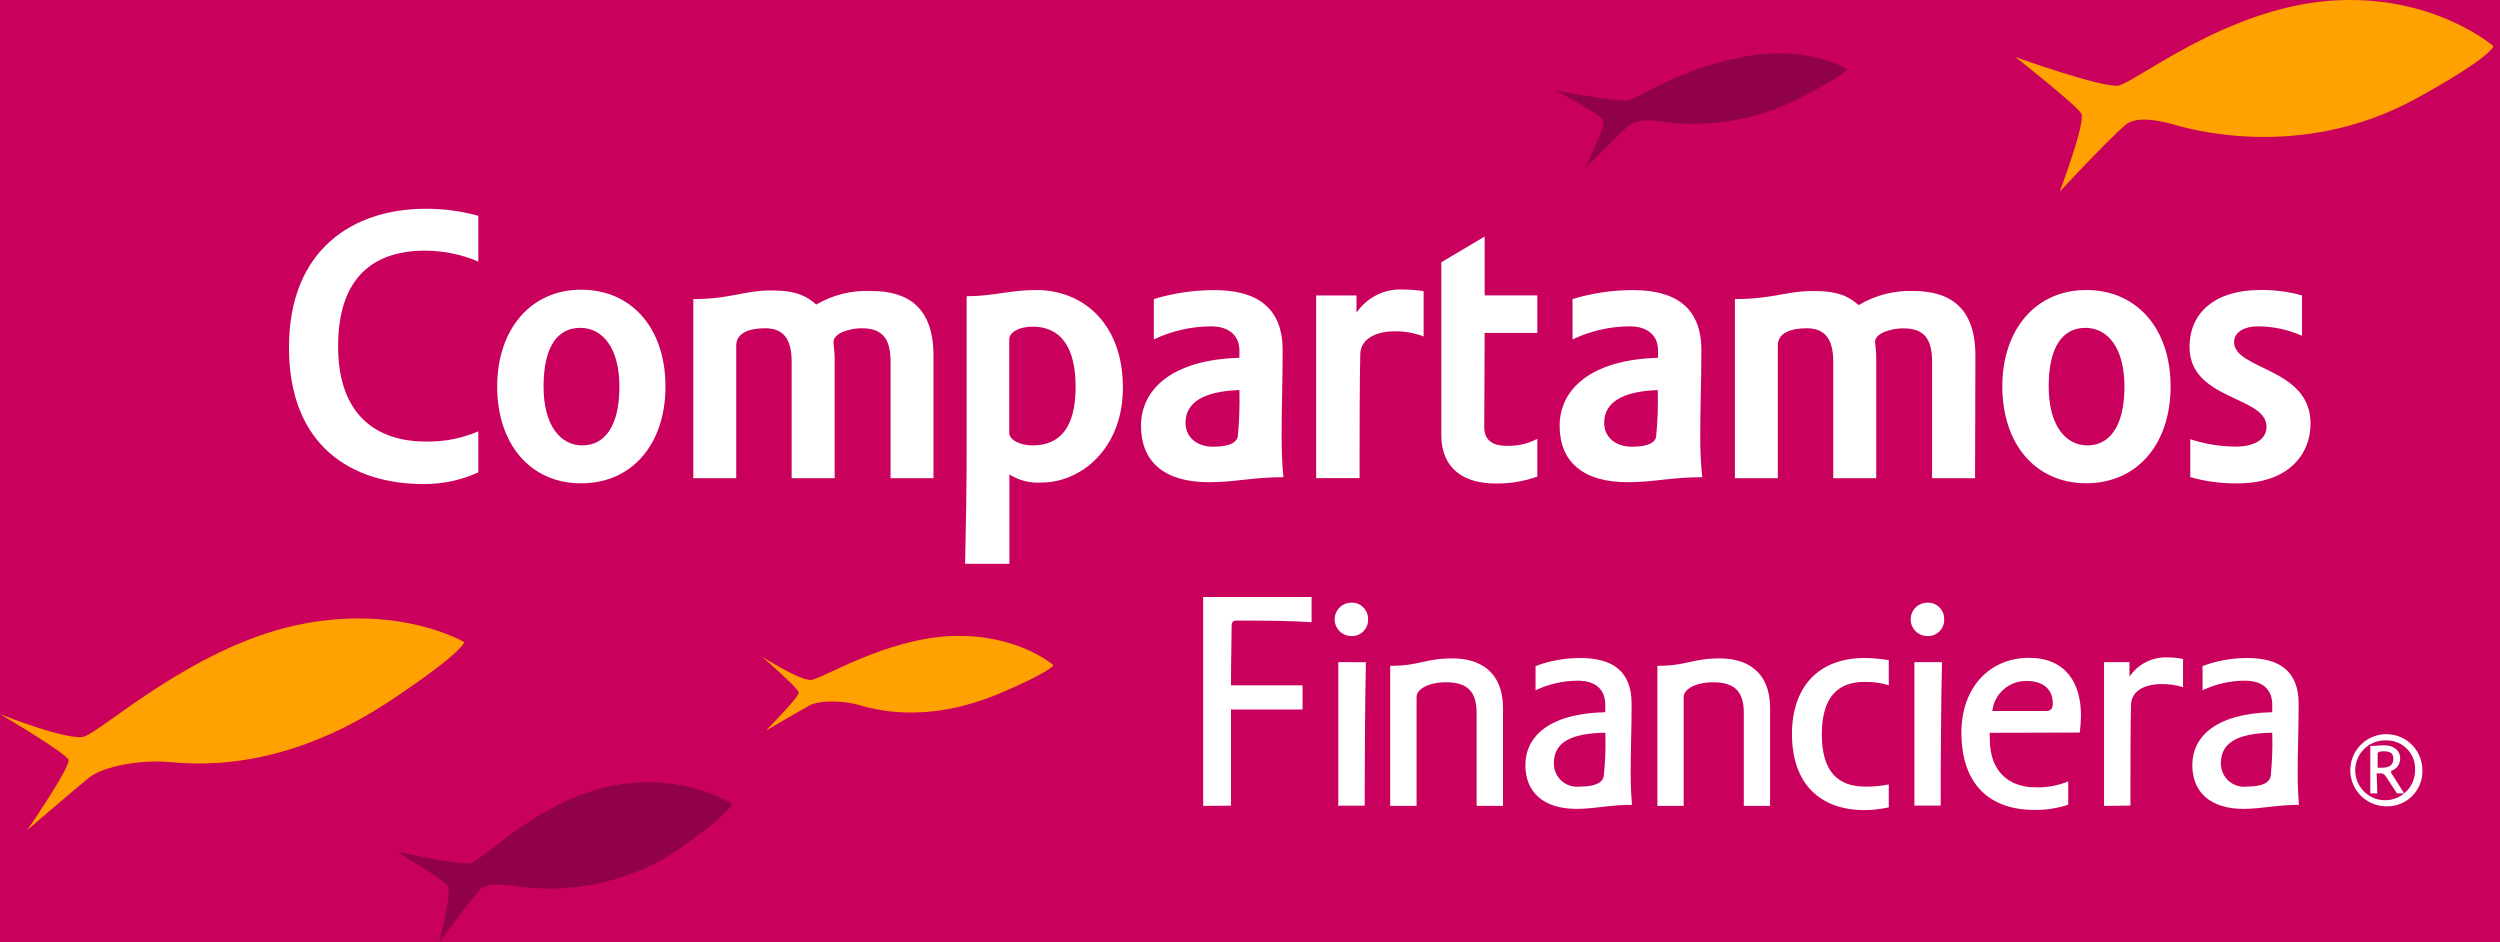 <svg width="191" height="72" viewBox="0 0 191 72" fill="none" xmlns="http://www.w3.org/2000/svg">
<rect width="191" height="72" fill="#EFEFEF"/>
<g clip-path="url(#clip0_1_3)">
<g clip-path="url(#clip1_1_3)">
<g clip-path="url(#clip2_1_3)">
<rect width="360" height="1414" transform="translate(-85 -48)" fill="#CA005D"/>
<path d="M124.397 7.672C123.651 7.814 118.812 6.914 118.812 6.914C118.812 6.914 122.418 8.763 122.511 9.268C122.603 9.774 121.087 12.874 121.087 12.874C121.087 12.874 123.651 10.261 124.434 9.607C124.988 9.139 126.085 9.151 126.899 9.281C130.58 9.813 134.334 9.166 137.624 7.432C141.094 5.644 141.112 5.286 141.112 5.286C141.112 5.286 138.45 3.561 133.876 4.232C128.779 4.972 125.149 7.518 124.397 7.672Z" fill="#91004B"/>
<path d="M36.048 65.928C35.16 66.168 30.328 65.053 30.328 65.053C30.328 65.053 33.915 67.253 34.224 67.685C34.532 68.116 33.564 72 33.564 72C33.564 72 35.807 68.918 36.646 67.987C37.182 67.432 38.495 67.561 39.16 67.66C43.693 68.4 48.336 67.345 52.104 64.72C55.981 61.952 55.919 61.422 55.919 61.422C55.919 61.422 52.283 58.956 46.779 60.029C41.275 61.102 36.917 65.669 36.017 65.916" fill="#91004B"/>
<path d="M161.859 6.538C160.571 6.729 153.976 4.356 153.976 4.356C153.976 4.356 158.636 8.024 159.006 8.671C159.376 9.318 157.36 14.644 157.36 14.644C157.36 14.644 161.021 10.705 162.39 9.534C163.222 8.825 165.077 9.238 165.958 9.484C166.84 9.731 175.604 12.474 184.615 7.518C190.489 4.282 190.495 3.524 190.495 3.524C190.495 3.524 185.811 -0.563 177.909 0.066C170.008 0.694 163.117 6.322 161.884 6.513" fill="#FFA100"/>
<path d="M6.466 56.275C5.184 56.633 0 54.555 0 54.555C0 54.555 5.048 57.526 5.233 58.05C5.418 58.574 2.077 63.425 2.077 63.425C2.077 63.425 5.412 60.547 6.78 59.431C8.013 58.445 10.928 58.081 12.629 58.198C14.33 58.315 21.159 59.295 29.838 53.52C35.514 49.741 35.459 49.057 35.459 49.057C35.459 49.057 30.448 46.061 22.565 47.781C14.682 49.501 7.741 55.887 6.466 56.25" fill="#FFA100"/>
<path d="M61.98 51.949C61.154 52.035 58.227 50.174 58.227 50.174C58.227 50.174 60.969 52.559 61.025 52.898C61.08 53.237 58.504 55.826 58.504 55.826C58.504 55.826 60.858 54.445 61.82 53.909C62.67 53.447 64.501 53.558 65.518 53.835C66.535 54.112 70.603 55.462 76.551 52.904C80.434 51.234 80.477 50.815 80.477 50.815C80.477 50.815 77.759 48.417 72.748 48.59C67.737 48.762 62.788 51.875 61.974 51.949" fill="#FFA100"/>
<path d="M36.544 36.088C35.233 36.687 33.806 36.992 32.365 36.982C26.849 36.982 22.078 34.06 22.078 26.546C22.078 19.032 27.009 15.95 32.519 15.95C33.879 15.945 35.233 16.126 36.544 16.487V19.982C35.258 19.438 33.878 19.155 32.482 19.149C28.605 19.149 25.832 21.122 25.832 26.46C25.832 31.798 28.858 33.733 32.519 33.733C33.901 33.764 35.273 33.499 36.544 32.957V36.088Z" fill="white"/>
<path d="M50.842 29.53C50.842 33.912 48.302 36.926 44.395 36.926C40.487 36.926 37.984 33.888 37.984 29.53C37.984 25.172 40.548 22.133 44.395 22.133C48.24 22.133 50.842 25.055 50.842 29.53ZM41.528 29.53C41.528 32.538 42.841 34.029 44.487 34.029C46.133 34.029 47.322 32.661 47.322 29.53C47.322 26.54 46.009 25.048 44.333 25.048C42.656 25.048 41.528 26.392 41.528 29.53Z" fill="white"/>
<path d="M71.318 36.532H68.039V27.619C68.039 25.77 67.324 25.079 65.82 25.079C64.963 25.079 63.681 25.437 63.681 26.121C63.681 26.454 63.767 26.873 63.767 27.354V36.532H60.482V27.619C60.482 25.77 59.742 25.079 58.461 25.079C57.351 25.079 56.248 25.381 56.248 26.392V36.532H52.969V22.848C55.866 22.848 56.79 22.189 58.935 22.189C60.877 22.189 61.647 22.645 62.362 23.267C63.636 22.522 65.098 22.162 66.572 22.232C69.407 22.232 71.318 23.52 71.318 27.163V36.532Z" fill="white"/>
<path d="M73.734 43.072C73.796 39.94 73.852 37.734 73.852 33.826V22.632C75.885 22.632 77.161 22.157 79.165 22.157C82.776 22.157 85.79 24.752 85.79 29.616C85.79 34.3 82.567 36.865 79.584 36.865C78.717 36.929 77.853 36.713 77.118 36.248V43.072H73.734ZM78.893 24.956C77.79 24.956 77.106 25.436 77.106 25.911V33.074C77.106 33.585 77.882 34.029 78.893 34.029C80.983 34.029 82.178 32.661 82.178 29.554C82.178 26.447 80.983 24.956 78.893 24.956Z" fill="white"/>
<path d="M94.691 27.323V26.781C94.691 25.653 93.909 24.932 92.516 24.932C91.006 24.942 89.516 25.283 88.152 25.93V22.848C89.651 22.393 91.208 22.163 92.775 22.164C95.998 22.164 97.995 23.477 97.995 26.756C97.995 29.055 97.915 31.071 97.915 33.266C97.915 34.431 97.97 35.731 98.057 36.458C95.671 36.458 94.389 36.841 92.362 36.841C88.898 36.841 87.172 35.232 87.172 32.526C87.172 29.82 89.44 27.484 94.691 27.336V27.323ZM94.691 29.801C91.967 29.894 90.574 30.732 90.574 32.31C90.574 33.376 91.406 34.128 92.688 34.128C93.97 34.128 94.445 33.802 94.568 33.376C94.681 32.188 94.722 30.994 94.691 29.801Z" fill="white"/>
<path d="M100.555 36.532V22.571H103.636V23.89C104.032 23.307 104.572 22.837 105.205 22.527C105.837 22.216 106.539 22.077 107.242 22.121C107.752 22.125 108.261 22.166 108.765 22.244V25.708C108.05 25.43 107.288 25.296 106.521 25.314C105.177 25.314 103.988 25.85 103.926 27.015C103.871 29.376 103.871 32.982 103.871 36.526L100.555 36.532Z" fill="white"/>
<path d="M113.427 22.57H117.452V25.437H113.427C113.427 28.389 113.396 30.417 113.396 32.599C113.396 33.641 114.013 34.06 115.122 34.06C115.932 34.09 116.736 33.904 117.452 33.524V36.409C116.43 36.776 115.351 36.955 114.266 36.939C111.874 36.939 110.117 35.842 110.117 33.24V20.037L113.427 18.071V22.57Z" fill="white"/>
<path d="M126.676 27.323V26.781C126.676 25.653 125.905 24.932 124.5 24.932C122.992 24.942 121.504 25.283 120.142 25.93V22.848C121.643 22.392 123.203 22.161 124.771 22.164C127.989 22.164 129.986 23.477 129.986 26.756C129.986 29.055 129.899 31.071 129.899 33.266C129.891 34.332 129.942 35.398 130.053 36.458C127.662 36.458 126.355 36.841 124.352 36.841C120.888 36.841 119.156 35.232 119.156 32.526C119.156 29.82 121.431 27.484 126.676 27.336V27.323ZM126.676 29.801C123.964 29.894 122.559 30.732 122.559 32.31C122.559 33.376 123.397 34.128 124.679 34.128C125.961 34.128 126.435 33.802 126.528 33.376C126.644 32.188 126.686 30.994 126.651 29.801" fill="white"/>
<path d="M150.896 36.532H147.611V27.619C147.611 25.77 146.896 25.086 145.404 25.086C144.535 25.086 143.253 25.437 143.253 26.121C143.284 26.454 143.345 26.873 143.345 27.354V36.532H140.06V27.619C140.06 25.77 139.314 25.079 138.032 25.079C136.929 25.079 135.826 25.381 135.826 26.392V36.532H132.547V22.848C135.487 22.848 136.393 22.232 138.569 22.232C140.504 22.232 141.281 22.688 142.002 23.31C143.259 22.555 144.709 22.181 146.174 22.232C149.004 22.232 150.92 23.52 150.92 27.163L150.896 36.532Z" fill="white"/>
<path d="M165.834 29.523C165.834 33.912 163.294 36.92 159.387 36.92C155.479 36.92 152.977 33.881 152.977 29.523C152.977 25.165 155.541 22.157 159.387 22.157C163.233 22.157 165.834 25.085 165.834 29.523ZM156.521 29.523C156.521 32.537 157.833 34.029 159.473 34.029C161.112 34.029 162.308 32.661 162.308 29.523C162.308 26.54 160.995 25.048 159.325 25.048C157.655 25.048 156.521 26.392 156.521 29.523Z" fill="white"/>
<path d="M172.65 22.158C173.738 22.139 174.824 22.279 175.873 22.571V25.653C174.821 25.187 173.684 24.942 172.533 24.932C171.398 24.932 170.684 25.413 170.684 26.134C170.684 28.279 176.527 28.069 176.527 32.365C176.527 34.689 174.856 36.927 170.979 36.927C169.748 36.949 168.521 36.789 167.337 36.452V33.555C168.445 33.918 169.603 34.109 170.77 34.122C172.354 34.122 173.161 33.506 173.161 32.6C173.161 30.239 167.281 30.596 167.281 26.51C167.281 23.828 169.309 22.158 172.65 22.158Z" fill="white"/>
<path d="M91.922 61.571V45.612H100.206V47.535C98.782 47.436 96.89 47.412 94.43 47.412C94.215 47.412 94.098 47.553 94.098 47.794C94.098 48.743 94.048 50.444 94.048 52.361H99.515V54.211H94.048V61.552L91.922 61.571Z" fill="white"/>
<path d="M104.52 47.294C104.53 47.466 104.504 47.637 104.443 47.797C104.383 47.958 104.29 48.104 104.17 48.227C104.05 48.349 103.905 48.445 103.746 48.508C103.587 48.572 103.416 48.601 103.245 48.595C102.906 48.595 102.582 48.461 102.342 48.221C102.103 47.982 101.969 47.658 101.969 47.319C101.969 46.981 102.103 46.656 102.342 46.417C102.582 46.178 102.906 46.043 103.245 46.043C103.41 46.037 103.575 46.065 103.73 46.124C103.884 46.184 104.025 46.274 104.144 46.389C104.263 46.504 104.358 46.642 104.423 46.794C104.487 46.947 104.521 47.11 104.52 47.276V47.294ZM104.354 50.592C104.286 53.902 104.262 58.137 104.262 61.552H102.246V50.586L104.354 50.592Z" fill="white"/>
<path d="M108.226 53.254V61.57H106.211V50.869C108.51 50.869 108.818 50.302 110.994 50.302C113.028 50.302 114.828 51.294 114.828 54.087V61.57H112.812V54.444C112.812 52.736 112.011 52.126 110.47 52.126C109.102 52.126 108.226 52.669 108.226 53.254Z" fill="white"/>
<path d="M122.641 54.42V53.853C122.641 52.669 121.908 52.004 120.539 52.004C119.424 52.009 118.323 52.259 117.316 52.737V50.888C118.405 50.479 119.56 50.27 120.724 50.272C123.19 50.272 124.656 51.264 124.656 53.773C124.656 55.671 124.582 57.372 124.582 59.148C124.582 60.097 124.632 60.874 124.681 61.49C122.949 61.49 121.864 61.798 120.441 61.798C117.864 61.798 116.539 60.473 116.539 58.457C116.539 56.281 118.339 54.506 122.641 54.414V54.42ZM122.641 55.979C119.898 56.023 118.715 56.781 118.715 58.322C118.712 58.572 118.763 58.82 118.864 59.05C118.964 59.279 119.112 59.484 119.298 59.652C119.484 59.82 119.703 59.946 119.942 60.023C120.18 60.1 120.432 60.125 120.681 60.097C121.914 60.097 122.431 59.789 122.53 59.289C122.644 58.19 122.683 57.084 122.647 55.979" fill="white"/>
<path d="M128.634 53.255V61.57H126.625V50.869C128.918 50.869 129.226 50.302 131.408 50.302C133.442 50.302 135.235 51.295 135.235 54.087V61.57H133.226V54.444C133.226 52.737 132.425 52.127 130.884 52.127C129.51 52.127 128.634 52.669 128.634 53.255Z" fill="white"/>
<path d="M142.527 60.103C143.123 60.101 143.717 60.043 144.302 59.931V61.681C143.696 61.818 143.076 61.888 142.453 61.891C139.119 61.891 136.906 59.955 136.906 56.072C136.906 52.546 138.872 50.272 142.453 50.272C143.073 50.275 143.692 50.331 144.302 50.438V52.355C143.704 52.17 143.08 52.083 142.453 52.096C140.444 52.096 139.187 53.23 139.187 56.096C139.187 58.963 140.419 60.097 142.521 60.097" fill="white"/>
<path d="M148.534 47.295C148.544 47.467 148.518 47.638 148.457 47.799C148.396 47.96 148.302 48.107 148.182 48.229C148.061 48.352 147.916 48.447 147.756 48.511C147.596 48.574 147.424 48.602 147.252 48.595C146.914 48.595 146.59 48.461 146.35 48.222C146.111 47.982 145.977 47.658 145.977 47.319C145.977 46.981 146.111 46.657 146.35 46.417C146.59 46.178 146.914 46.044 147.252 46.044C147.418 46.037 147.584 46.064 147.739 46.123C147.895 46.182 148.036 46.272 148.156 46.387C148.276 46.502 148.371 46.64 148.436 46.793C148.501 46.946 148.535 47.11 148.534 47.276V47.295ZM148.368 50.586C148.294 53.896 148.269 58.131 148.269 61.546H146.26V50.586H148.368Z" fill="white"/>
<path d="M152.021 55.986C152.012 56.142 152.012 56.298 152.021 56.454C152.021 58.92 153.439 60.153 155.547 60.153C156.391 60.173 157.23 60.02 158.012 59.703V61.478C157.182 61.756 156.311 61.891 155.436 61.879C152.144 61.879 149.852 60.06 149.852 55.967C149.852 52.509 152.027 50.259 155.01 50.259C157.821 50.259 158.986 52.176 158.986 54.66C158.983 55.097 158.952 55.534 158.893 55.967L152.021 55.986ZM156.286 54.321C156.687 54.321 156.835 54.136 156.835 53.754C156.835 52.737 156.188 52.028 154.863 52.028C154.214 52.009 153.581 52.233 153.09 52.658C152.6 53.083 152.286 53.676 152.212 54.321H156.286Z" fill="white"/>
<path d="M160.75 61.571V50.586H162.692V51.696C163.01 51.223 163.445 50.84 163.955 50.583C164.464 50.326 165.031 50.204 165.601 50.229C165.998 50.222 166.396 50.261 166.784 50.346V52.503C166.264 52.337 165.721 52.256 165.175 52.263C163.9 52.263 162.858 52.737 162.809 53.828C162.765 55.745 162.765 58.63 162.765 61.546L160.75 61.571Z" fill="white"/>
<path d="M173.6 54.42V53.853C173.6 52.669 172.867 52.004 171.492 52.004C170.379 52.009 169.281 52.259 168.275 52.737V50.888C169.365 50.479 170.519 50.27 171.683 50.272C174.149 50.272 175.616 51.264 175.616 53.773C175.616 55.671 175.542 57.372 175.542 59.148C175.542 60.097 175.591 60.874 175.634 61.49C173.908 61.49 172.818 61.798 171.4 61.798C168.824 61.798 167.492 60.473 167.492 58.457C167.492 56.281 169.292 54.506 173.6 54.414V54.42ZM173.6 55.979C170.857 56.023 169.674 56.781 169.674 58.322C169.672 58.572 169.722 58.819 169.823 59.048C169.923 59.277 170.07 59.482 170.256 59.65C170.441 59.817 170.659 59.944 170.897 60.021C171.134 60.098 171.386 60.124 171.634 60.097C172.867 60.097 173.385 59.789 173.483 59.289C173.594 58.19 173.633 57.084 173.6 55.979Z" fill="white"/>
<path d="M182.324 61.602C181.778 61.603 181.244 61.442 180.79 61.139C180.336 60.837 179.982 60.406 179.773 59.902C179.564 59.398 179.509 58.843 179.616 58.308C179.722 57.773 179.985 57.281 180.372 56.896C180.758 56.51 181.25 56.248 181.785 56.143C182.321 56.037 182.875 56.093 183.379 56.303C183.883 56.514 184.312 56.869 184.614 57.324C184.915 57.779 185.075 58.313 185.073 58.858C185.082 59.222 185.017 59.583 184.882 59.921C184.747 60.258 184.545 60.564 184.288 60.821C184.031 61.078 183.724 61.279 183.386 61.413C183.048 61.548 182.687 61.612 182.324 61.602ZM182.324 56.565C181.868 56.546 181.416 56.663 181.028 56.902C180.639 57.141 180.33 57.491 180.142 57.907C179.954 58.322 179.894 58.785 179.971 59.235C180.048 59.685 180.257 60.101 180.573 60.431C180.888 60.761 181.295 60.989 181.741 61.085C182.188 61.182 182.652 61.143 183.076 60.973C183.499 60.803 183.863 60.51 184.118 60.133C184.374 59.755 184.511 59.309 184.512 58.852C184.529 58.556 184.484 58.259 184.382 57.981C184.279 57.702 184.12 57.447 183.915 57.233C183.71 57.019 183.463 56.849 183.189 56.734C182.915 56.619 182.621 56.562 182.324 56.565ZM181.627 60.615H181.091V56.991C181.486 56.991 181.707 56.941 182.139 56.941C182.835 56.941 183.372 57.293 183.372 57.952C183.373 58.156 183.311 58.355 183.194 58.522C183.077 58.689 182.91 58.815 182.718 58.883C182.705 58.894 182.695 58.907 182.687 58.922C182.68 58.937 182.676 58.953 182.675 58.969C182.677 59.008 182.687 59.046 182.706 59.08L183.68 60.615H183.125L182.324 59.382C182.163 59.148 182.083 59.087 181.911 59.087H181.578L181.627 60.615ZM181.979 58.655C182.595 58.655 182.854 58.421 182.854 57.965C182.854 57.508 182.546 57.398 182.096 57.398C181.806 57.398 181.664 57.472 181.652 57.545C181.652 57.952 181.652 58.341 181.652 58.655H181.979Z" fill="white"/>
</g>
</g>
</g>
<defs>
<clipPath id="clip0_1_3">
<rect width="360" height="935" fill="white" transform="translate(-85 -48)"/>
</clipPath>
<clipPath id="clip1_1_3">
<rect width="360" height="1414" fill="white" transform="translate(-85 -48)"/>
</clipPath>
<clipPath id="clip2_1_3">
<rect width="360" height="1414" fill="white" transform="translate(-85 -48)"/>
</clipPath>
</defs>
</svg>
